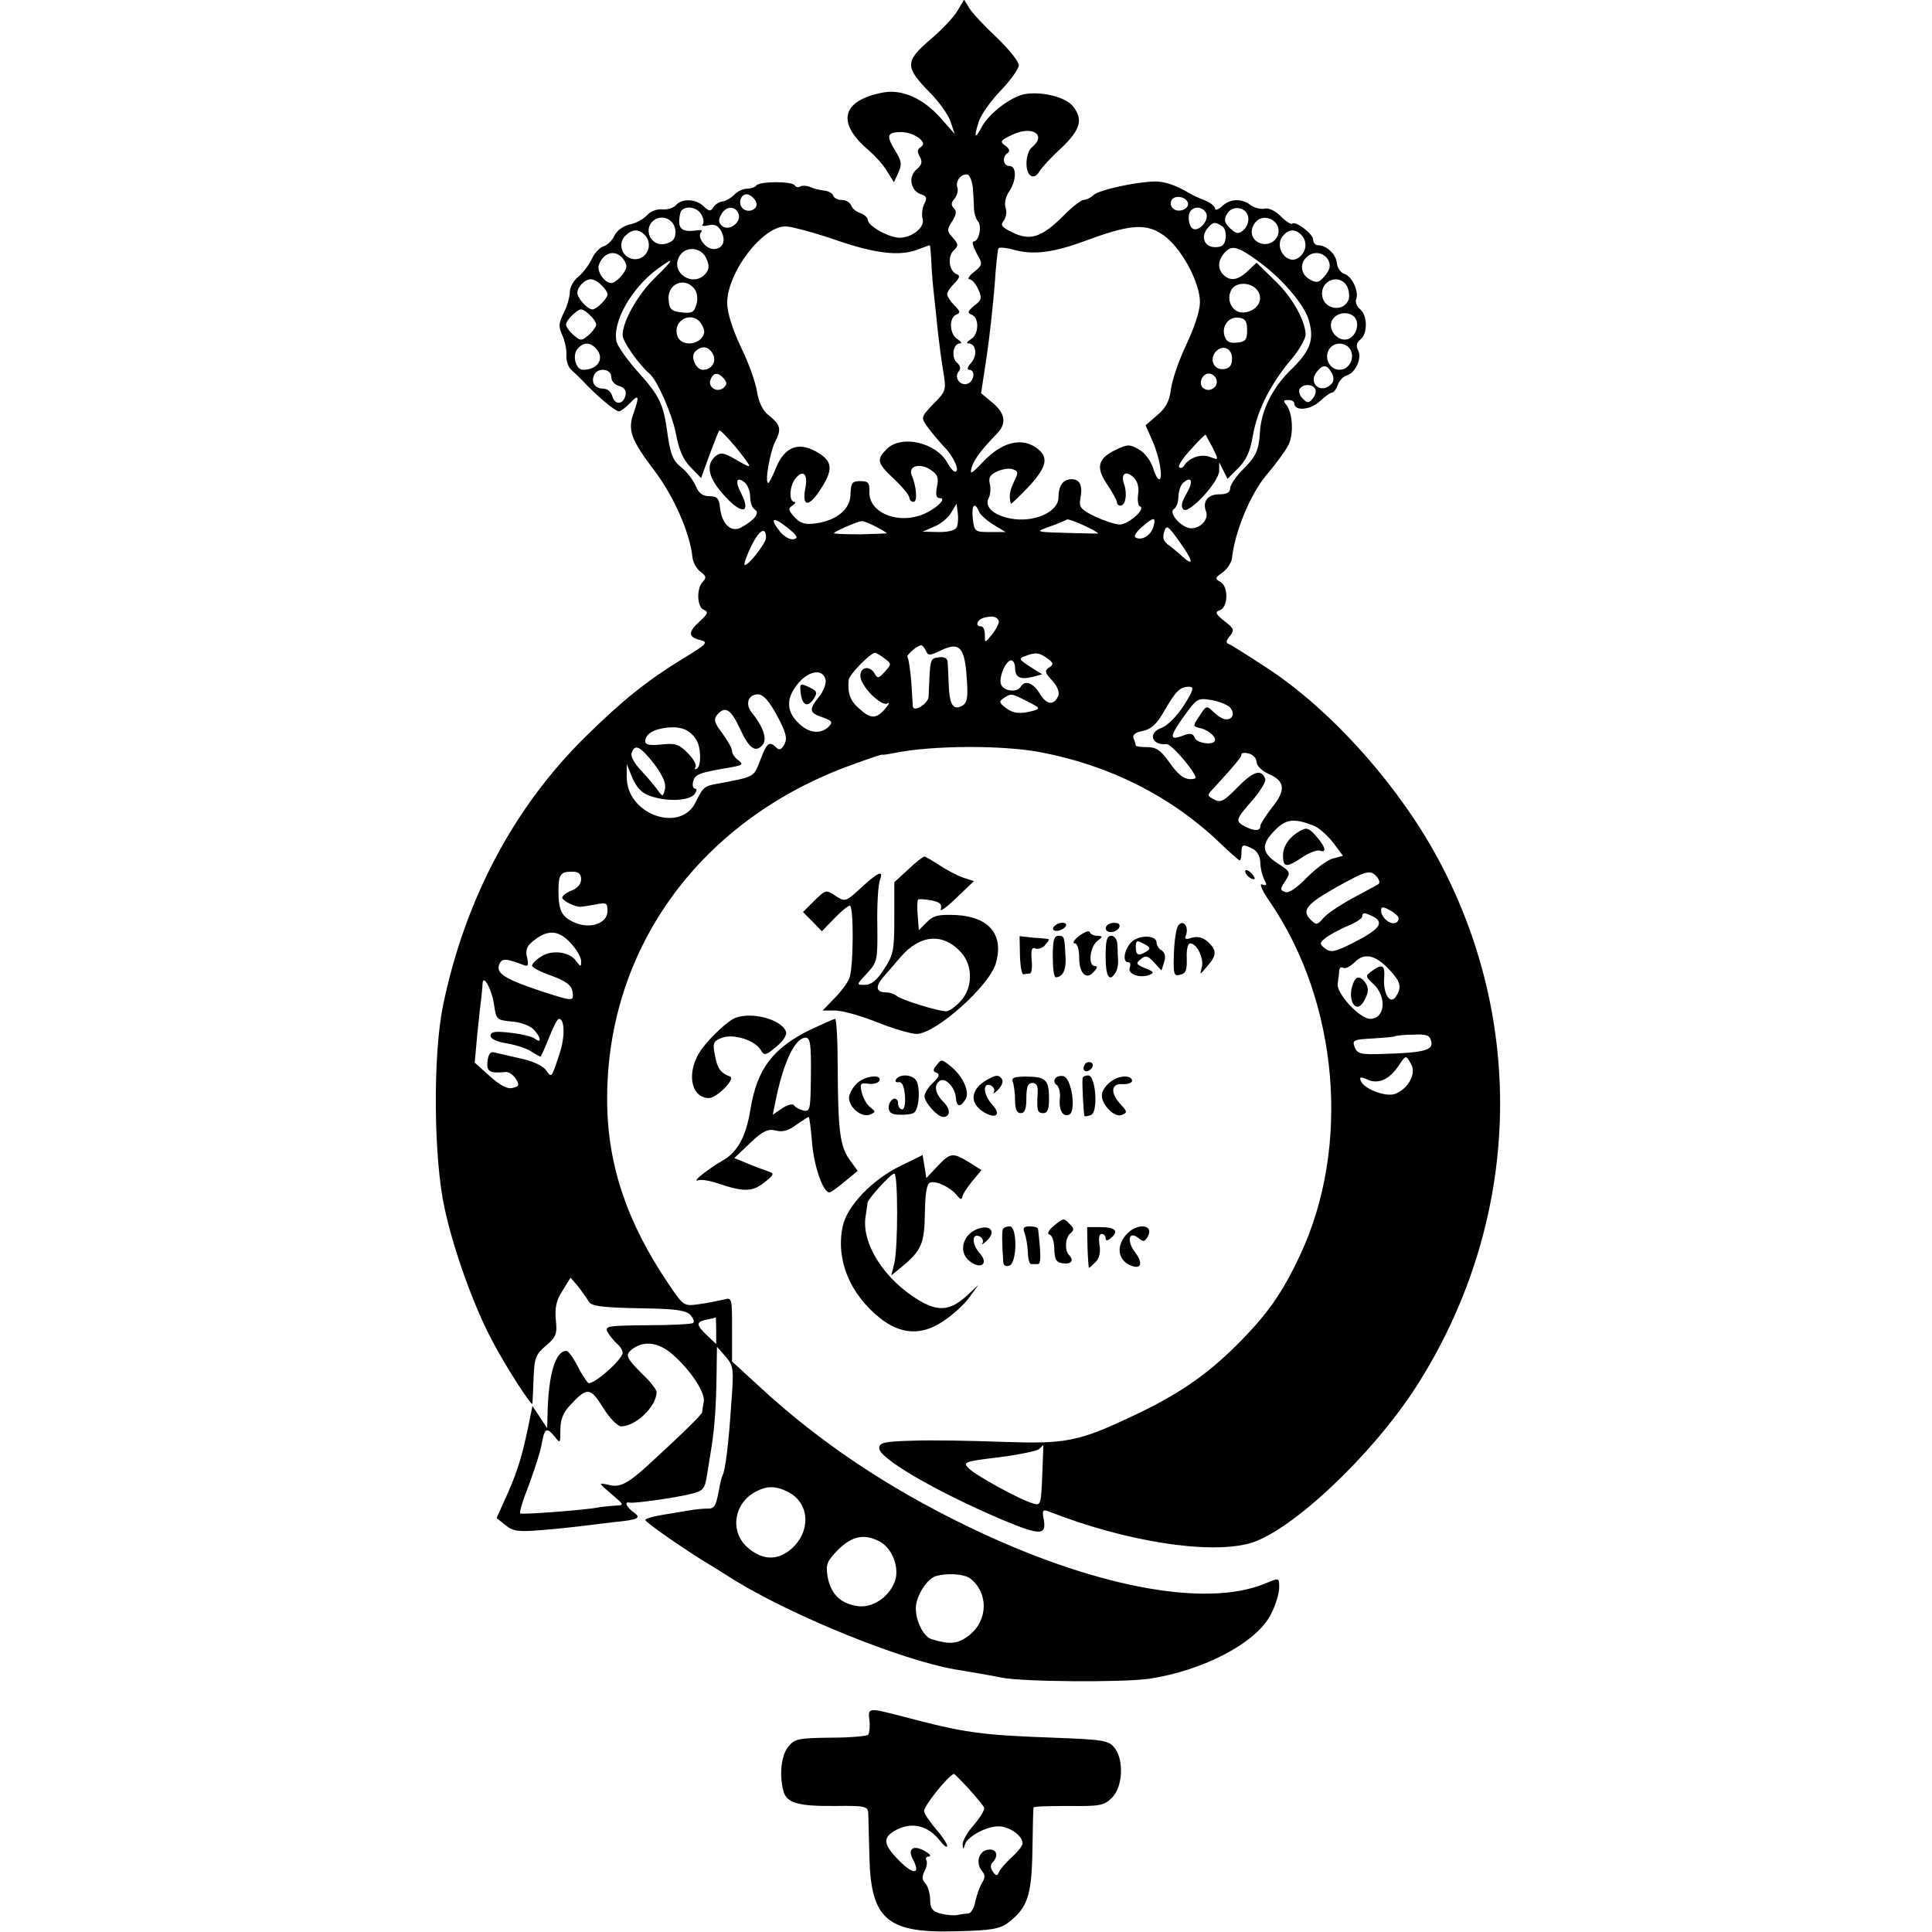<?xml version="1.0" standalone="no"?>
<!DOCTYPE svg PUBLIC "-//W3C//DTD SVG 20010904//EN"
 "http://www.w3.org/TR/2001/REC-SVG-20010904/DTD/svg10.dtd">
<svg version="1.0" xmlns="http://www.w3.org/2000/svg"
 width="512pt" height="512pt" viewBox="0 0 512 512"
 preserveAspectRatio="xMidYMid meet">
<g transform="translate(0,512) scale(0.1,-0.1)"
fill="#000000" stroke="none">
<path d="M2537 5091 c-9 -16 -42 -51 -73 -77 -66 -57 -66 -72 0 -139 24 -24
49 -59 55 -77 l11 -33 -37 42 c-46 52 -102 77 -152 68 -111 -21 -126 -80 -38
-154 16 -14 38 -38 48 -55 l18 -29 12 26 c10 22 8 31 -10 60 -23 38 -20 47 18
47 35 -1 71 -28 52 -39 -10 -6 -11 -14 -3 -27 7 -13 5 -21 -9 -33 -23 -19 -16
-57 12 -66 15 -5 17 -10 8 -26 -5 -11 -7 -28 -4 -39 7 -22 -28 -50 -61 -50
-28 0 -84 31 -84 47 0 6 -9 14 -19 18 -11 3 -22 12 -25 20 -3 8 -14 15 -25 15
-11 0 -21 5 -23 12 -2 6 -13 12 -24 13 -10 1 -27 5 -36 9 -9 4 -21 5 -27 2 -5
-4 -12 -2 -15 3 -7 11 -95 11 -102 -1 -3 -4 -14 -8 -24 -8 -10 0 -26 -7 -34
-16 -9 -9 -23 -17 -32 -18 -9 -1 -19 -8 -24 -16 -7 -11 -11 -10 -25 3 -20 20
-58 22 -74 3 -6 -7 -22 -12 -35 -11 -14 2 -32 -5 -41 -15 -10 -11 -30 -22 -47
-25 -17 -4 -34 -17 -40 -30 -6 -13 -19 -25 -29 -28 -10 -3 -24 -18 -31 -34 -7
-15 -23 -36 -35 -46 -13 -10 -23 -29 -23 -41 0 -13 -7 -38 -16 -55 -14 -28
-14 -37 -4 -59 7 -15 12 -39 11 -53 -1 -15 5 -33 14 -40 9 -8 21 -20 28 -27
36 -39 87 -82 97 -82 5 0 18 10 30 22 23 25 25 18 9 -27 -16 -45 -7 -70 55
-152 51 -67 94 -164 101 -229 1 -14 11 -31 21 -39 15 -11 17 -16 7 -26 -18
-18 -16 -68 2 -75 13 -5 11 -11 -10 -30 -32 -29 -32 -42 0 -50 23 -6 20 -10
-46 -50 -96 -59 -158 -109 -255 -204 -192 -188 -322 -434 -380 -715 -27 -132
-25 -404 4 -536 24 -113 80 -267 129 -357 35 -66 102 -170 104 -162 0 3 2 33
3 67 2 55 6 64 33 87 27 23 30 31 26 68 -3 32 1 52 18 78 l21 34 20 -23 c10
-14 23 -31 28 -40 7 -12 32 -16 131 -18 94 -1 126 -5 138 -17 8 -9 12 -18 8
-22 -3 -3 -58 -6 -121 -6 -105 -1 -114 -2 -106 -18 5 -9 16 -22 24 -30 9 -7
16 -18 16 -25 0 -18 -79 -87 -91 -80 -5 4 -18 24 -29 46 -11 21 -24 39 -29 39
-29 0 -48 -62 -50 -170 l-1 -35 -19 29 -20 30 -6 -30 c-19 -95 -31 -136 -58
-198 l-31 -69 24 -19 c19 -16 34 -18 94 -13 39 3 85 8 101 10 17 2 57 7 90 11
70 7 76 11 52 28 -17 13 -23 27 -9 24 12 -3 124 13 163 23 33 8 37 13 43 52 4
23 9 57 12 75 8 51 12 109 13 190 l1 73 23 -26 c21 -25 22 -32 15 -123 -7
-109 -16 -180 -23 -191 -2 -4 -7 -23 -10 -41 -8 -43 -12 -49 -33 -48 -9 0 -30
-2 -47 -5 -16 -3 -49 -8 -72 -12 -24 -4 -43 -10 -43 -13 0 -6 102 -77 168
-117 9 -5 40 -25 69 -43 155 -95 438 -210 583 -236 14 -2 41 -7 60 -10 19 -3
49 -9 65 -12 55 -11 319 -13 389 -3 145 21 289 97 325 173 12 23 21 54 21 69
0 26 0 26 -36 11 -159 -67 -460 -9 -792 152 -210 102 -390 222 -549 369 l-73
67 0 85 c0 84 0 85 -22 79 -13 -3 -42 -9 -64 -12 -42 -6 -42 -6 -82 53 -112
165 -164 322 -163 494 1 401 251 740 651 883 41 15 76 27 78 26 1 -1 15 1 30
4 100 21 291 22 392 2 183 -35 346 -118 473 -240 26 -25 50 -46 52 -46 3 0 5
9 5 20 0 23 4 24 31 10 11 -6 19 -21 19 -36 0 -14 5 -34 10 -44 8 -16 8 -18
-5 -14 -9 4 0 -17 21 -47 182 -267 214 -649 79 -936 -48 -102 -87 -157 -169
-239 -81 -80 -154 -130 -273 -186 -146 -69 -178 -75 -348 -69 -82 3 -189 5
-237 3 -75 -2 -88 -5 -88 -20 0 -27 149 -114 325 -189 105 -44 120 -43 110 6
-3 18 -1 21 13 16 203 -80 424 -115 534 -85 109 31 323 232 441 415 271 423
296 944 66 1384 -104 200 -286 405 -457 518 -52 34 -99 64 -105 66 -9 3 -8 9
2 21 13 16 12 20 -14 40 -24 19 -26 24 -12 29 22 8 23 63 1 75 -15 8 -14 11 6
25 12 9 24 26 25 39 8 70 48 167 91 219 25 29 51 65 58 79 15 28 12 86 -5 107
-9 10 -8 13 5 13 9 0 16 -4 16 -9 0 -21 42 -18 67 5 14 13 29 24 34 24 4 0 10
9 14 19 3 11 14 23 24 26 24 7 41 47 30 67 -6 11 -4 20 6 28 20 16 19 64 0 80
-9 7 -14 19 -11 27 8 20 -11 61 -31 67 -10 3 -19 16 -20 28 -2 24 -27 48 -50
48 -7 0 -13 7 -13 15 0 15 -47 51 -56 42 -3 -2 -16 6 -30 20 -15 15 -33 23
-43 20 -10 -2 -26 2 -36 9 -25 19 -55 18 -77 -3 -10 -9 -18 -11 -18 -6 0 6
-12 16 -27 22 -16 6 -35 15 -43 20 -33 20 -66 31 -90 30 -50 -1 -145 -22 -161
-35 -8 -8 -21 -14 -28 -14 -6 0 -32 -20 -56 -45 -55 -54 -85 -64 -132 -41 -28
14 -33 19 -23 31 6 8 9 23 5 34 -4 12 0 30 9 43 20 29 21 68 1 68 -17 0 -20
26 -4 35 6 5 4 11 -7 19 -15 11 -13 14 19 29 52 25 92 0 52 -33 -18 -15 -20
-66 -3 -76 7 -4 16 0 22 11 6 10 32 39 59 63 51 49 58 76 30 111 -21 25 -86
40 -130 31 -36 -8 -92 -51 -111 -86 -18 -34 -22 -30 -9 11 5 19 32 57 59 85
26 27 48 58 48 67 0 10 -26 42 -58 73 -32 30 -65 65 -73 78 l-14 23 -18 -30z
m41 -467 c1 -16 3 -40 3 -54 0 -14 5 -30 11 -37 11 -13 2 -53 -12 -53 -5 0 -1
-14 8 -31 17 -29 16 -31 -7 -50 -13 -10 -18 -19 -12 -19 6 0 17 -12 23 -26 11
-23 10 -29 -10 -44 -18 -15 -19 -19 -7 -24 21 -8 19 -53 -2 -65 -10 -6 -13
-11 -7 -11 21 0 25 -32 8 -51 -10 -11 -12 -19 -6 -19 18 0 14 -30 -4 -37 -19
-7 -37 17 -23 33 6 7 4 15 -5 23 -16 13 -10 51 8 51 6 0 3 5 -6 11 -22 12 -24
57 -4 65 12 5 11 9 -5 25 -10 10 -19 24 -19 29 0 6 9 19 19 29 14 14 16 21 7
24 -21 8 -26 46 -9 63 14 13 13 17 -2 34 -16 18 -16 21 -2 43 11 18 13 27 5
35 -8 8 -8 15 2 26 7 9 10 22 7 30 -6 16 12 38 28 33 5 -2 11 -17 13 -33z
m-574 -40 c7 -18 -21 -31 -36 -16 -15 15 -2 43 16 36 8 -3 17 -12 20 -20z
m1144 -1 c5 -17 -26 -29 -40 -15 -6 6 -7 15 -3 22 9 14 37 9 43 -7z m-1289
-32 c6 -10 7 -22 3 -26 -4 -4 3 -5 16 -2 16 4 25 -1 33 -15 14 -26 5 -48 -20
-48 -21 0 -45 32 -33 45 4 4 0 6 -8 5 -37 -6 -50 1 -50 23 0 13 3 27 7 30 13
13 42 7 52 -12z m98 3 c9 -23 -25 -48 -43 -33 -10 8 -11 16 -3 30 12 23 37 25
46 3z m1240 0 c7 -19 -20 -49 -36 -40 -12 8 -15 39 -4 49 12 12 33 7 40 -9z
m111 -10 c2 -11 -4 -27 -13 -34 -13 -11 -19 -10 -35 5 -15 14 -17 22 -9 37 14
26 53 20 57 -8z m-1518 -39 c0 -18 -7 -26 -26 -31 -41 -10 -63 44 -27 65 25
13 53 -5 53 -34z m1598 8 c4 -26 -22 -46 -47 -38 -25 8 -32 35 -13 57 18 21
56 9 60 -19z m-150 8 c8 -4 12 -19 10 -32 -2 -18 -9 -24 -28 -24 -28 0 -39 27
-20 50 14 17 20 18 38 6z m-1026 -36 c106 -37 172 -45 221 -26 16 6 29 11 31
11 1 0 3 -19 4 -42 1 -24 4 -63 7 -88 3 -25 7 -67 10 -95 3 -27 9 -75 14 -105
9 -54 9 -56 -25 -90 -33 -35 -34 -36 -17 -60 10 -14 30 -38 44 -53 27 -27 44
-67 30 -67 -4 0 -13 10 -20 23 -29 54 -122 76 -161 37 -28 -28 -26 -37 20 -80
22 -21 40 -43 40 -49 0 -6 5 -11 11 -11 11 0 8 40 -5 71 -10 24 22 33 50 14
19 -12 22 -21 17 -45 -4 -21 -2 -30 7 -30 24 0 -18 -36 -55 -47 -65 -20 -132
12 -131 62 1 26 -3 30 -24 30 -22 0 -25 -5 -26 -34 0 -40 -36 -70 -92 -78 -29
-4 -41 0 -57 17 -16 18 -17 23 -5 30 8 6 10 10 5 10 -15 0 -13 44 4 63 20 24
33 10 25 -28 -9 -48 9 -50 39 -4 34 51 34 74 0 96 -53 35 -93 22 -117 -38 -9
-22 -18 -39 -20 -39 -10 0 4 80 18 109 18 34 15 46 -20 73 -13 11 -24 34 -28
61 -4 25 -23 78 -43 118 -22 47 -35 89 -36 115 0 82 93 204 155 204 15 0 74
-16 130 -35z m880 5 c44 -37 88 -121 88 -171 0 -22 -15 -68 -36 -112 -20 -42
-38 -95 -41 -119 -4 -32 -14 -50 -37 -69 l-30 -26 17 -39 c20 -43 30 -104 19
-104 -5 0 -12 15 -17 32 -6 18 -22 39 -37 47 -24 14 -30 14 -61 -1 -48 -23
-54 -47 -22 -93 14 -21 25 -42 25 -46 0 -5 4 -9 9 -9 14 0 19 31 10 57 -10 28
5 38 26 17 10 -10 14 -27 11 -45 -2 -15 0 -29 5 -31 17 -6 -31 -48 -53 -48
-12 0 -42 10 -66 21 -38 19 -43 25 -39 47 7 35 -1 52 -23 52 -23 0 -35 -17
-35 -49 0 -35 -57 -63 -114 -57 -53 6 -84 31 -71 56 5 9 6 26 3 38 -4 16 1 24
20 33 14 6 33 9 42 5 14 -5 14 -9 2 -33 -11 -24 -14 -38 -8 -58 0 -2 21 18 46
44 51 55 56 81 19 106 -40 26 -90 12 -138 -38 -32 -34 -37 -36 -31 -16 7 22
23 44 68 91 25 26 21 53 -13 81 l-30 25 15 99 c8 54 17 139 21 188 3 50 8 93
10 97 2 3 19 2 37 -3 55 -16 109 -9 202 26 117 43 159 44 207 5z m-1384 8 c28
-28 1 -75 -36 -63 -26 8 -34 41 -15 60 18 18 35 19 51 3z m1740 0 c17 -17 15
-43 -4 -59 -31 -26 -70 25 -44 56 15 18 32 19 48 3z m-118 -67 c65 -46 125
-116 138 -158 16 -53 5 -83 -49 -135 -47 -46 -77 -107 -80 -163 -3 -49 -10
-65 -49 -103 -16 -17 -30 -38 -30 -46 0 -11 -9 -16 -29 -16 -30 0 -45 -19 -35
-45 8 -20 -13 -45 -39 -45 -25 0 -62 41 -46 51 6 4 12 18 12 33 0 14 6 31 13
37 23 19 27 3 8 -30 -13 -22 -15 -34 -8 -41 14 -14 94 72 95 102 l0 23 11 -22
11 -22 29 29 c21 21 31 44 38 84 11 66 45 135 99 200 23 26 41 58 41 70 -1 37
-36 100 -84 145 l-46 45 -23 -22 c-26 -25 -47 -28 -65 -10 -16 16 -15 38 4 59
18 20 34 16 84 -20z m-1458 4 c8 -19 8 -28 -2 -40 -32 -38 -94 1 -70 45 16 29
58 26 72 -5z m-224 3 c7 -7 12 -18 12 -24 0 -14 -27 -44 -40 -44 -18 0 -39 31
-33 48 12 32 40 41 61 20z m1872 -7 c7 -15 5 -24 -8 -41 -16 -19 -22 -21 -40
-11 -24 13 -29 40 -10 59 18 18 46 14 58 -7z m-1782 -45 c-47 -45 -88 -117
-88 -154 0 -17 42 -77 71 -102 21 -18 59 -105 70 -158 8 -45 20 -71 40 -91
l27 -28 22 61 c13 34 24 63 26 65 3 4 47 -45 73 -82 12 -17 9 -17 -27 4 -34
20 -42 21 -56 10 -27 -23 -19 -59 26 -107 45 -49 69 -44 42 9 -17 32 -12 46
10 28 7 -6 14 -23 14 -37 0 -15 5 -30 12 -34 15 -9 0 -28 -36 -48 -27 -14 -51
9 -56 53 -2 24 -8 30 -28 30 -18 0 -29 8 -37 29 -7 15 -24 37 -37 47 -24 19
-30 35 -40 110 -9 59 -22 85 -75 143 -28 31 -53 67 -57 80 -12 51 38 141 108
193 47 34 46 28 -4 -21z m-144 -22 c9 -8 16 -19 16 -24 0 -11 -29 -40 -40 -40
-13 0 -40 30 -40 44 0 16 20 36 36 36 7 0 20 -7 28 -16z m1976 -3 c5 -11 7
-26 4 -35 -13 -34 -65 -27 -70 10 -6 41 46 61 66 25z m-1730 -6 c7 -9 10 -25
6 -40 -6 -22 -11 -26 -39 -23 -27 3 -33 8 -35 32 -5 43 41 64 68 31z m1494 -7
c15 -24 -3 -52 -36 -56 -31 -4 -51 33 -34 61 14 22 55 19 70 -5z m-1770 -64
c9 -8 16 -19 16 -24 0 -11 -29 -40 -40 -40 -11 0 -40 29 -40 40 0 11 29 40 40
40 5 0 16 -7 24 -16z m2031 -14 c7 -23 -10 -50 -31 -50 -25 0 -45 30 -34 51
14 26 57 25 65 -1z m-1735 -11 c9 -15 8 -24 -1 -35 -18 -21 -57 -18 -64 6 -14
44 44 69 65 29z m1445 -14 c0 -25 -4 -31 -27 -33 -19 -2 -28 2 -33 18 -8 27
12 52 39 48 16 -2 21 -10 21 -33z m-1727 -47 c26 -26 8 -58 -33 -58 -19 0 -29
38 -15 55 15 18 32 19 48 3z m2001 -5 c12 -23 -4 -53 -29 -53 -25 0 -41 29
-29 52 12 23 45 23 58 1z m-1690 -11 c11 -20 -3 -42 -26 -42 -19 0 -34 35 -21
48 17 17 36 15 47 -6z m1376 -12 c0 -18 -6 -26 -21 -28 -26 -4 -40 24 -23 45
18 21 44 11 44 -17z m264 -38 c7 -13 6 -23 -1 -30 -28 -28 -63 3 -38 33 16 20
27 19 39 -3z m-1909 -11 c0 -11 9 -21 21 -24 13 -4 19 -12 17 -23 -5 -26 -28
-29 -35 -5 -3 12 -13 21 -24 21 -22 0 -33 16 -25 35 8 22 46 19 46 -4z m299
-5 c8 -10 8 -16 -2 -24 -17 -14 -42 2 -34 22 8 20 21 20 36 2z m1304 0 c8 -19
-15 -37 -32 -26 -17 10 -7 40 13 40 7 0 16 -6 19 -14z m262 -26 c4 -6 1 -18
-6 -26 -11 -13 -14 -13 -27 0 -8 8 -11 19 -8 25 9 14 33 14 41 1z m-271 -157
c16 -33 16 -33 -7 -24 -23 9 -55 -1 -69 -23 -4 -6 -10 -8 -13 -4 -4 3 10 25
31 47 20 23 38 40 39 39 1 -2 10 -18 19 -35z m-678 -209 c-3 -9 -20 -14 -48
-14 l-43 1 32 14 c17 7 37 24 44 37 l14 23 3 -23 c2 -13 1 -30 -2 -38z m58 41
c3 -8 20 -24 38 -35 l33 -20 -41 0 c-40 0 -42 1 -46 35 -4 36 5 47 16 20z
m-491 -74 c-9 -2 -25 7 -35 19 -29 36 -21 43 17 13 28 -22 32 -29 18 -32z
m807 15 c0 0 -26 0 -57 1 -115 3 -112 3 -70 18 21 7 41 16 44 18 4 5 83 -31
83 -37z m146 16 c-7 -22 -32 -36 -47 -26 -5 3 3 16 19 29 30 26 37 26 28 -3z
m-736 3 c17 -9 30 -17 30 -18 0 -1 -32 -2 -70 -3 -39 0 -70 1 -70 3 0 4 62 31
73 32 4 1 21 -6 37 -14z m835 -93 c-2 -2 -11 3 -20 12 -9 8 -25 22 -36 30 -15
10 -19 20 -14 36 6 20 10 18 41 -26 19 -26 32 -49 29 -52z m-1125 63 c0 -15
-50 -78 -57 -72 -2 3 6 25 18 50 21 43 39 53 39 22z m617 -221 c1 -5 -6 -20
-17 -34 -20 -25 -20 -25 -20 -2 0 12 -4 22 -10 22 -17 0 -11 18 8 23 22 6 35
3 39 -9z m-193 -79 c5 -13 10 -13 41 2 48 23 62 7 67 -75 4 -53 1 -65 -13 -73
-24 -12 -33 4 -35 61 -1 25 -2 51 -3 58 -1 8 -10 12 -23 10 -24 -3 -23 -2 -27
-104 -1 -19 -40 -43 -42 -26 0 4 -2 33 -4 66 -3 32 -7 61 -10 64 -5 5 25 31
36 32 4 0 9 -7 13 -15z m-110 -20 c19 -14 19 -15 1 -35 -16 -18 -20 -19 -27
-5 -13 22 -38 18 -38 -6 0 -27 56 -83 72 -73 7 4 4 -2 -6 -14 -24 -28 -39 -28
-70 1 -23 20 -30 40 -27 75 1 14 58 72 70 72 3 0 15 -7 25 -15z m432 0 c16
-12 17 -16 4 -24 -12 -8 -11 -14 8 -34 13 -14 20 -30 17 -40 -11 -27 -31 -26
-49 4 -17 29 -40 38 -51 19 -10 -16 -45 -12 -52 6 -7 18 12 64 27 64 5 0 10
-9 10 -19 0 -26 13 -33 46 -25 l26 7 -32 20 c-29 19 -31 22 -14 28 29 11 38
10 60 -6z m-588 -57 c2 -10 -6 -30 -17 -44 -28 -35 -27 -43 9 -55 25 -9 28
-13 16 -25 -22 -21 -54 -17 -81 11 -32 31 -32 66 1 105 29 34 66 38 72 8z
m949 -68 c-19 -29 -43 -53 -59 -59 -37 -13 -26 -47 13 -43 14 2 88 -87 76 -91
-23 -7 -42 5 -69 44 -22 31 -34 39 -58 39 -16 0 -30 2 -30 4 0 2 -2 11 -6 19
-3 10 4 16 25 20 22 5 37 18 57 54 31 53 41 63 66 63 13 0 11 -9 -15 -50z
m-1078 -26 c24 -45 28 -60 20 -76 -8 -15 -14 -17 -22 -9 -18 18 -25 13 -42
-33 -18 -46 -13 -44 -114 -63 -34 -6 -38 -9 -57 -48 -40 -85 -185 -33 -183 67
l0 33 15 -37 c11 -25 25 -40 46 -47 44 -16 103 -14 118 4 7 9 8 15 2 15 -5 0
-8 9 -5 19 5 19 14 23 97 37 34 6 37 8 23 19 -10 7 -17 18 -17 25 0 7 -12 28
-26 47 -21 27 -23 37 -14 48 21 25 36 17 60 -34 25 -55 42 -67 61 -45 13 16 1
49 -29 86 -18 22 -9 48 17 48 13 0 29 -17 50 -56z m664 37 c34 -17 35 -19 14
-25 -35 -9 -52 -7 -73 9 -16 13 -17 16 -4 25 20 13 20 13 63 -9z m536 -15 c15
-16 8 -35 -13 -32 -7 1 -21 10 -31 20 -17 17 -19 16 -36 -11 -18 -26 -18 -28
-1 -32 21 -4 42 -20 42 -32 0 -15 -48 -10 -54 6 -4 11 -11 13 -30 6 -38 -15
-37 -3 1 50 34 47 37 50 72 44 20 -3 42 -12 50 -19z m-1414 -86 c13 -20 14
-69 2 -77 -6 -3 -7 -1 -4 4 4 6 -6 23 -21 38 -23 23 -33 26 -69 22 -30 -3 -43
-1 -43 8 0 20 22 33 60 37 36 3 58 -6 75 -32z m-111 -65 c23 -31 32 -52 28
-67 -5 -20 -6 -20 -19 -2 -7 10 -27 34 -44 52 -18 19 -29 39 -25 47 9 25 23
17 60 -30z m1596 6 c0 -10 14 -24 32 -32 44 -19 46 -43 9 -89 -17 -22 -31 -44
-31 -49 0 -14 -16 -14 -41 -1 -26 14 -25 18 20 69 21 25 37 50 34 57 -10 27
-32 20 -73 -22 -36 -37 -45 -42 -62 -33 -20 11 -20 11 0 32 63 69 72 81 72 88
0 4 9 5 20 2 11 -3 20 -13 20 -22z m151 -169 c14 -5 37 -26 52 -45 l26 -35
-26 -7 c-14 -3 -45 -26 -69 -50 -27 -28 -49 -43 -58 -39 -14 5 -14 8 0 29 15
23 14 25 -20 47 -43 28 -45 50 -7 88 29 30 51 32 102 12z m-1941 -142 c0 -13
-10 -24 -25 -30 -14 -5 -25 -14 -25 -19 0 -8 36 -26 50 -24 3 0 20 3 38 6 29
6 32 4 32 -17 0 -33 -45 -49 -87 -31 -34 15 -43 31 -43 84 0 44 5 51 37 51 16
0 23 -6 23 -20z m2109 6 c7 -8 8 -16 4 -19 -4 -3 -35 -19 -68 -37 -33 -18 -68
-41 -78 -53 -16 -19 -19 -19 -34 -4 -24 24 -11 41 69 86 81 45 90 47 107 27z
m56 -105 c3 -5 1 -13 -5 -16 -14 -8 -40 13 -40 32 0 10 4 11 19 3 11 -5 22
-14 26 -19z m-64 -1 c28 -16 13 -34 -54 -68 -49 -25 -60 -27 -75 -16 -16 13
-16 15 3 30 11 8 37 22 58 31 20 8 37 19 37 24 0 12 7 11 31 -1z m-2128 -70
c15 -16 27 -37 27 -47 0 -16 -1 -16 -13 0 -17 25 -65 31 -93 12 -13 -8 -24
-19 -24 -24 0 -5 23 -17 52 -27 38 -14 52 -25 55 -41 4 -28 4 -28 -88 2 -92
31 -115 46 -106 69 7 17 17 17 66 -2 11 -4 12 1 8 20 -5 17 -1 30 11 40 41 36
72 35 105 -2z m2170 -71 c29 -31 32 -45 17 -69 -15 -24 -34 4 -32 45 3 38 -4
42 -32 22 -18 -13 -18 -15 3 -34 37 -34 32 -93 -8 -93 -28 0 -91 69 -86 94 2
12 4 27 4 34 1 7 5 11 11 7 5 -3 19 4 30 15 26 26 55 20 93 -21z m-2374 -90
c6 -41 7 -42 45 -46 22 -1 47 -10 58 -19 20 -19 26 -42 6 -27 -7 6 -37 13 -65
16 -41 5 -53 3 -53 -8 0 -8 17 -16 43 -20 23 -4 52 -13 64 -21 12 -8 24 -14
25 -14 2 0 12 23 23 50 11 28 22 50 26 50 16 0 17 -49 1 -95 -21 -64 -20 -62
-36 -40 -8 11 -37 24 -67 30 -30 7 -61 14 -69 16 -10 3 -16 -5 -18 -23 -3 -28
5 -33 48 -29 8 1 20 -7 27 -18 10 -16 9 -20 -8 -24 -14 -4 -33 6 -61 31 l-40
36 7 76 c4 41 9 86 11 100 1 14 3 29 3 35 2 24 25 -19 30 -56z m2484 -99 c6
-23 -20 -30 -127 -33 -60 -2 -69 0 -76 18 -7 19 -3 20 48 23 31 2 58 4 59 6 2
1 23 4 47 4 36 2 45 -1 49 -18z m-53 -61 c14 -25 -9 -65 -43 -78 -24 -9 -83
13 -91 35 -4 10 0 11 18 3 28 -13 58 0 82 36 20 30 20 30 34 4z m-1842 -705
l0 -36 -24 23 c-30 28 -30 36 -1 42 12 2 23 5 24 6 0 0 1 -15 1 -35z m-115
-64 c47 -41 87 -101 82 -125 -2 -11 -4 -23 -4 -27 -1 -7 -50 -55 -146 -143
-52 -47 -73 -58 -102 -50 -28 6 -28 6 7 -24 35 -30 35 -30 10 -31 -14 -1 -34
-3 -45 -5 -28 -6 -194 -19 -206 -16 -4 0 6 34 22 74 15 41 31 89 34 108 8 44
13 48 34 23 16 -20 16 -20 16 17 0 27 8 46 25 64 46 50 54 49 88 -5 17 -28 39
-50 48 -50 39 0 94 53 94 91 0 5 -12 22 -27 37 -55 54 -58 61 -37 77 31 23 70
18 107 -15z m979 -320 c-3 -78 -4 -81 -25 -74 -33 9 -150 73 -170 93 -16 16
-12 18 80 29 54 7 102 17 107 22 6 6 10 10 11 10 0 0 -1 -36 -3 -80z m-673
-44 c56 -29 61 -102 10 -149 -37 -34 -80 -33 -120 4 -45 42 -34 114 22 145 31
17 54 17 88 0z m242 -131 c34 -18 54 -71 40 -107 -16 -42 -61 -71 -100 -64
-45 7 -70 33 -78 79 -5 32 -1 40 28 70 38 37 69 43 110 22z m240 -98 c49 -38
48 -111 -3 -151 -30 -23 -50 -25 -99 -10 -21 6 -42 47 -42 82 0 31 29 78 53
85 30 9 75 6 91 -6z"/>
<path d="M2122 3283 c4 -33 19 -39 35 -14 10 16 8 20 -13 30 -24 11 -25 10
-22 -16z"/>
<path d="M3445 2918 c-28 -16 -44 -39 -45 -64 0 -33 9 -34 48 -8 20 14 42 22
49 20 20 -8 16 10 -9 38 -19 22 -26 24 -43 14z"/>
<path d="M3586 2514 c-17 -43 7 -84 28 -48 14 24 14 36 3 52 -13 16 -24 15
-31 -4z"/>
<path d="M2407 2816 l-37 -34 0 -94 c0 -85 -2 -98 -27 -136 -19 -30 -34 -42
-51 -42 -23 0 -23 0 5 30 28 30 29 34 28 128 -1 53 2 107 7 120 10 28 -4 22
-56 -26 -35 -32 -37 -32 -62 -16 -25 17 -26 16 -56 -13 l-30 -30 25 -25 25
-26 33 34 c18 19 37 34 41 34 11 0 10 -163 -1 -192 -5 -13 -23 -37 -40 -54
l-31 -32 33 0 c19 0 69 -14 111 -31 43 -17 90 -31 105 -31 50 0 193 127 210
187 22 75 -17 123 -104 128 -48 2 -61 -1 -79 -19 l-21 -21 -3 39 c-2 21 -1 40
1 42 2 2 18 1 35 -2 23 -5 29 -10 25 -23 -3 -9 15 4 41 29 l47 45 -28 9 c-15
5 -44 20 -63 33 -19 12 -37 23 -40 23 -4 0 -23 -15 -43 -34z m141 -221 c31
-36 30 -94 -3 -129 -13 -14 -30 -26 -38 -26 -21 0 -121 31 -131 41 -6 5 -18 9
-27 9 -28 0 -30 15 -8 41 12 13 32 37 45 52 52 61 114 66 162 12z"/>
<path d="M3300 2811 c0 -10 19 -25 25 -20 1 2 -3 10 -11 17 -8 7 -14 8 -14 3z"/>
<path d="M2800 2670 c-20 -12 -5 -24 16 -12 9 5 12 12 7 15 -5 3 -15 2 -23 -3z"/>
<path d="M2943 2673 c-18 -6 -16 -23 1 -23 17 0 30 16 19 23 -5 2 -14 2 -20 0z"/>
<path d="M3123 2668 c-6 -7 -11 -41 -12 -75 -2 -56 0 -61 17 -56 15 3 18 13
17 44 -1 23 3 39 9 39 18 0 37 -40 31 -63 -6 -22 -6 -22 14 2 26 29 26 43 2
65 -13 12 -27 15 -42 11 -17 -6 -21 -4 -16 7 8 22 -7 42 -20 26z"/>
<path d="M2860 2640 c-14 -11 -19 -20 -12 -20 7 0 12 -15 12 -39 0 -42 20 -60
40 -35 9 10 9 14 1 14 -18 0 -13 51 7 66 15 12 15 13 0 14 -9 0 -18 4 -20 10
-1 5 -14 0 -28 -10z"/>
<path d="M2703 2587 c1 -29 5 -51 10 -49 4 1 11 2 16 2 5 0 7 16 5 36 -2 27 0
35 11 30 7 -2 19 2 25 10 7 8 11 14 9 15 -2 1 -20 3 -41 4 l-36 4 1 -52z"/>
<path d="M2790 2585 c0 -30 3 -55 8 -55 18 1 27 18 26 50 -3 58 -3 60 -19 60
-12 0 -15 -13 -15 -55z"/>
<path d="M2930 2585 c0 -53 10 -69 26 -43 5 7 8 23 7 35 -1 13 -1 32 -2 43 -1
11 -8 20 -16 20 -12 0 -15 -13 -15 -55z"/>
<path d="M2997 2622 c-18 -20 -23 -52 -7 -52 5 0 7 -6 4 -14 -7 -17 26 -29 51
-20 15 6 13 9 -10 18 -24 10 -26 13 -12 24 13 11 19 9 35 -8 l20 -22 7 22 c5
15 2 25 -6 31 -8 4 -14 14 -14 21 0 21 -49 21 -68 0z m42 -23 c-22 -14 -29
-11 -29 11 0 18 3 19 21 9 17 -9 19 -13 8 -20z"/>
<path d="M1950 2423 c-20 -7 -67 -51 -91 -84 -41 -57 -30 -129 20 -129 20 0
71 51 56 57 -25 9 -34 21 -40 55 -7 34 -5 39 19 48 31 11 88 -7 103 -34 8 -14
13 -13 40 10 19 15 29 32 26 40 -12 32 -88 53 -133 37z"/>
<path d="M2147 2391 c-99 -49 -140 -103 -158 -209 -11 -72 -34 -115 -73 -137
-41 -24 -85 -59 -66 -53 8 3 32 -1 52 -8 68 -23 92 -23 123 2 27 21 28 24 10
30 -11 4 -36 13 -55 21 l-34 14 42 40 c34 32 47 38 68 33 18 -5 34 0 54 15 16
11 31 21 33 21 2 0 6 -30 9 -68 5 -62 29 -132 46 -132 4 0 22 13 41 29 l34 28
-21 29 c-26 36 -31 76 -32 242 0 72 -3 132 -7 132 -5 -1 -34 -14 -66 -29z m2
-120 c-1 -92 -2 -98 -20 -94 -11 3 -22 9 -25 14 -3 5 -17 1 -31 -8 l-25 -17 7
35 c21 104 52 169 80 169 12 0 15 -17 14 -99z"/>
<path d="M2481 2296 c-9 -11 -9 -15 1 -19 9 -3 7 -11 -9 -26 -13 -12 -23 -28
-23 -36 0 -17 35 -55 49 -55 20 0 21 20 1 40 -22 22 -26 45 -9 56 15 9 40 -18
42 -44 2 -26 12 -28 26 -5 11 20 -6 59 -38 86 -26 21 -26 21 -40 3z"/>
<path d="M2875 2299 c-10 -15 3 -25 16 -12 7 7 7 13 1 17 -6 3 -14 1 -17 -5z"/>
<path d="M2272 2250 c-12 -11 -22 -29 -22 -39 0 -26 33 -53 55 -45 16 7 16 8
2 19 -9 6 -19 24 -23 39 -6 24 -4 27 17 24 13 -2 26 2 29 7 10 19 -36 15 -58
-5z"/>
<path d="M2375 2260 c-4 -6 -1 -9 7 -8 8 2 14 -10 16 -34 2 -22 -1 -38 -7 -38
-6 0 -11 7 -11 16 0 9 -6 14 -12 12 -7 -3 -13 -13 -13 -23 0 -13 8 -19 28 -19
15 -1 33 1 39 5 14 9 18 70 5 87 -11 15 -43 16 -52 2z"/>
<path d="M2615 2258 c-42 -24 -47 -60 -10 -84 33 -21 50 -9 25 18 -24 26 -27
60 -5 52 8 -4 12 -11 9 -18 -4 -6 1 -4 11 6 9 9 14 21 11 27 -9 14 -16 13 -41
-1z"/>
<path d="M2684 2253 c3 -8 6 -30 6 -49 0 -24 5 -34 15 -34 11 0 15 11 15 40 0
30 4 40 16 40 11 0 15 -8 14 -27 -3 -45 -1 -53 15 -53 11 0 15 11 15 38 0 50
-8 58 -58 59 -34 0 -42 -3 -38 -14z"/>
<path d="M2796 2261 c-4 -5 -1 -13 4 -16 6 -4 10 -19 9 -33 -4 -33 7 -53 24
-46 20 7 7 98 -15 102 -9 2 -19 -1 -22 -7z"/>
<path d="M2869 2263 c-2 -15 3 -98 5 -101 2 -1 9 0 17 3 20 7 13 105 -7 105
-8 0 -14 -3 -15 -7z"/>
<path d="M2960 2263 c-22 -9 -40 -30 -40 -46 0 -26 34 -59 52 -52 16 6 16 9
-2 28 -28 30 -26 56 4 54 14 -1 25 3 26 8 1 12 -19 16 -40 8z"/>
<path d="M2390 2032 c-78 -37 -146 -108 -157 -163 -18 -88 19 -178 99 -242 55
-44 111 -47 168 -8 25 16 56 45 69 63 l24 33 -29 -27 c-44 -41 -76 -45 -127
-15 -93 55 -155 152 -143 224 2 16 5 31 5 35 1 11 62 78 71 78 10 0 10 -197 0
-238 l-8 -32 27 22 c53 44 61 62 62 143 1 54 5 78 14 81 16 6 55 -13 72 -35 7
-9 12 -11 13 -4 0 6 12 25 26 42 l25 30 -33 21 c-43 26 -49 26 -84 -11 l-29
-31 -5 31 -5 30 -55 -27z"/>
<path d="M2792 1871 c-14 -12 -18 -21 -10 -23 7 -3 12 -20 12 -39 1 -27 5 -35
24 -37 21 -3 29 8 15 22 -12 12 -10 46 3 57 11 9 11 14 -1 25 -17 17 -15 17
-43 -5z"/>
<path d="M2590 1863 c-41 -16 -51 -64 -18 -87 29 -21 48 -4 25 22 -21 23 -23
54 -2 46 8 -4 12 -11 9 -18 -4 -6 1 -4 11 6 26 24 10 44 -25 31z"/>
<path d="M2658 1863 c-3 -7 -3 -38 1 -90 1 -7 8 -10 16 -7 21 8 21 104 1 104
-8 0 -16 -3 -18 -7z"/>
<path d="M2715 1853 c4 -10 8 -33 9 -51 0 -17 4 -32 9 -32 4 0 12 0 17 0 9 0
9 22 1 93 -1 4 -10 7 -22 7 -16 0 -19 -4 -14 -17z"/>
<path d="M2882 1814 c1 -30 3 -54 4 -54 1 0 9 7 17 15 10 9 14 26 11 45 -3 17
-1 30 5 30 6 0 11 -5 11 -11 0 -8 5 -8 15 1 21 18 10 28 -29 28 l-35 0 1 -54z"/>
<path d="M2982 1845 c-23 -29 -19 -61 9 -76 31 -16 41 0 18 31 -24 31 -18 60
8 39 12 -10 16 -10 23 1 23 37 -30 41 -58 5z"/>
<path d="M2304 561 c2 -16 0 -33 -3 -38 -3 -4 -48 -8 -100 -8 -85 -1 -95 -3
-112 -24 -19 -23 -24 -75 -13 -117 8 -32 39 -41 137 -40 80 1 87 -1 88 -19 0
-11 2 -63 3 -116 4 -166 47 -203 232 -197 90 2 114 6 136 23 51 39 62 71 64
190 1 61 2 112 3 115 1 3 42 4 93 4 83 -1 94 1 115 22 29 29 32 101 6 133 -16
19 -31 21 -163 26 -192 7 -235 13 -397 56 -93 24 -93 24 -89 -10z m264 -182
c20 -23 39 -45 40 -50 2 -5 -10 -25 -27 -45 -17 -19 -30 -42 -30 -52 1 -14 2
-14 6 -1 5 21 56 49 89 49 29 0 64 -25 64 -45 0 -6 -13 -23 -29 -37 -16 -15
-31 -32 -34 -40 -4 -10 -7 -10 -16 2 -6 9 -7 18 -1 24 18 18 11 38 -12 34 -24
-3 -33 -35 -16 -56 9 -10 9 -18 1 -31 -6 -9 -14 -31 -18 -49 -3 -18 -12 -32
-18 -33 -7 0 -20 -2 -30 -4 -9 -2 -29 0 -45 4 -21 6 -27 13 -27 37 0 16 -6 35
-12 42 -10 10 -10 19 -3 33 6 11 8 24 5 29 -3 6 0 10 7 10 7 1 2 7 -12 15 -31
17 -46 5 -30 -24 20 -38 1 -40 -35 -4 -46 46 -48 64 -7 85 41 20 82 9 112 -29
11 -14 20 -21 20 -15 0 6 -13 26 -29 44 -16 19 -31 40 -32 48 -3 11 63 94 79
99 1 1 19 -18 40 -40z"/>
</g>
</svg>

